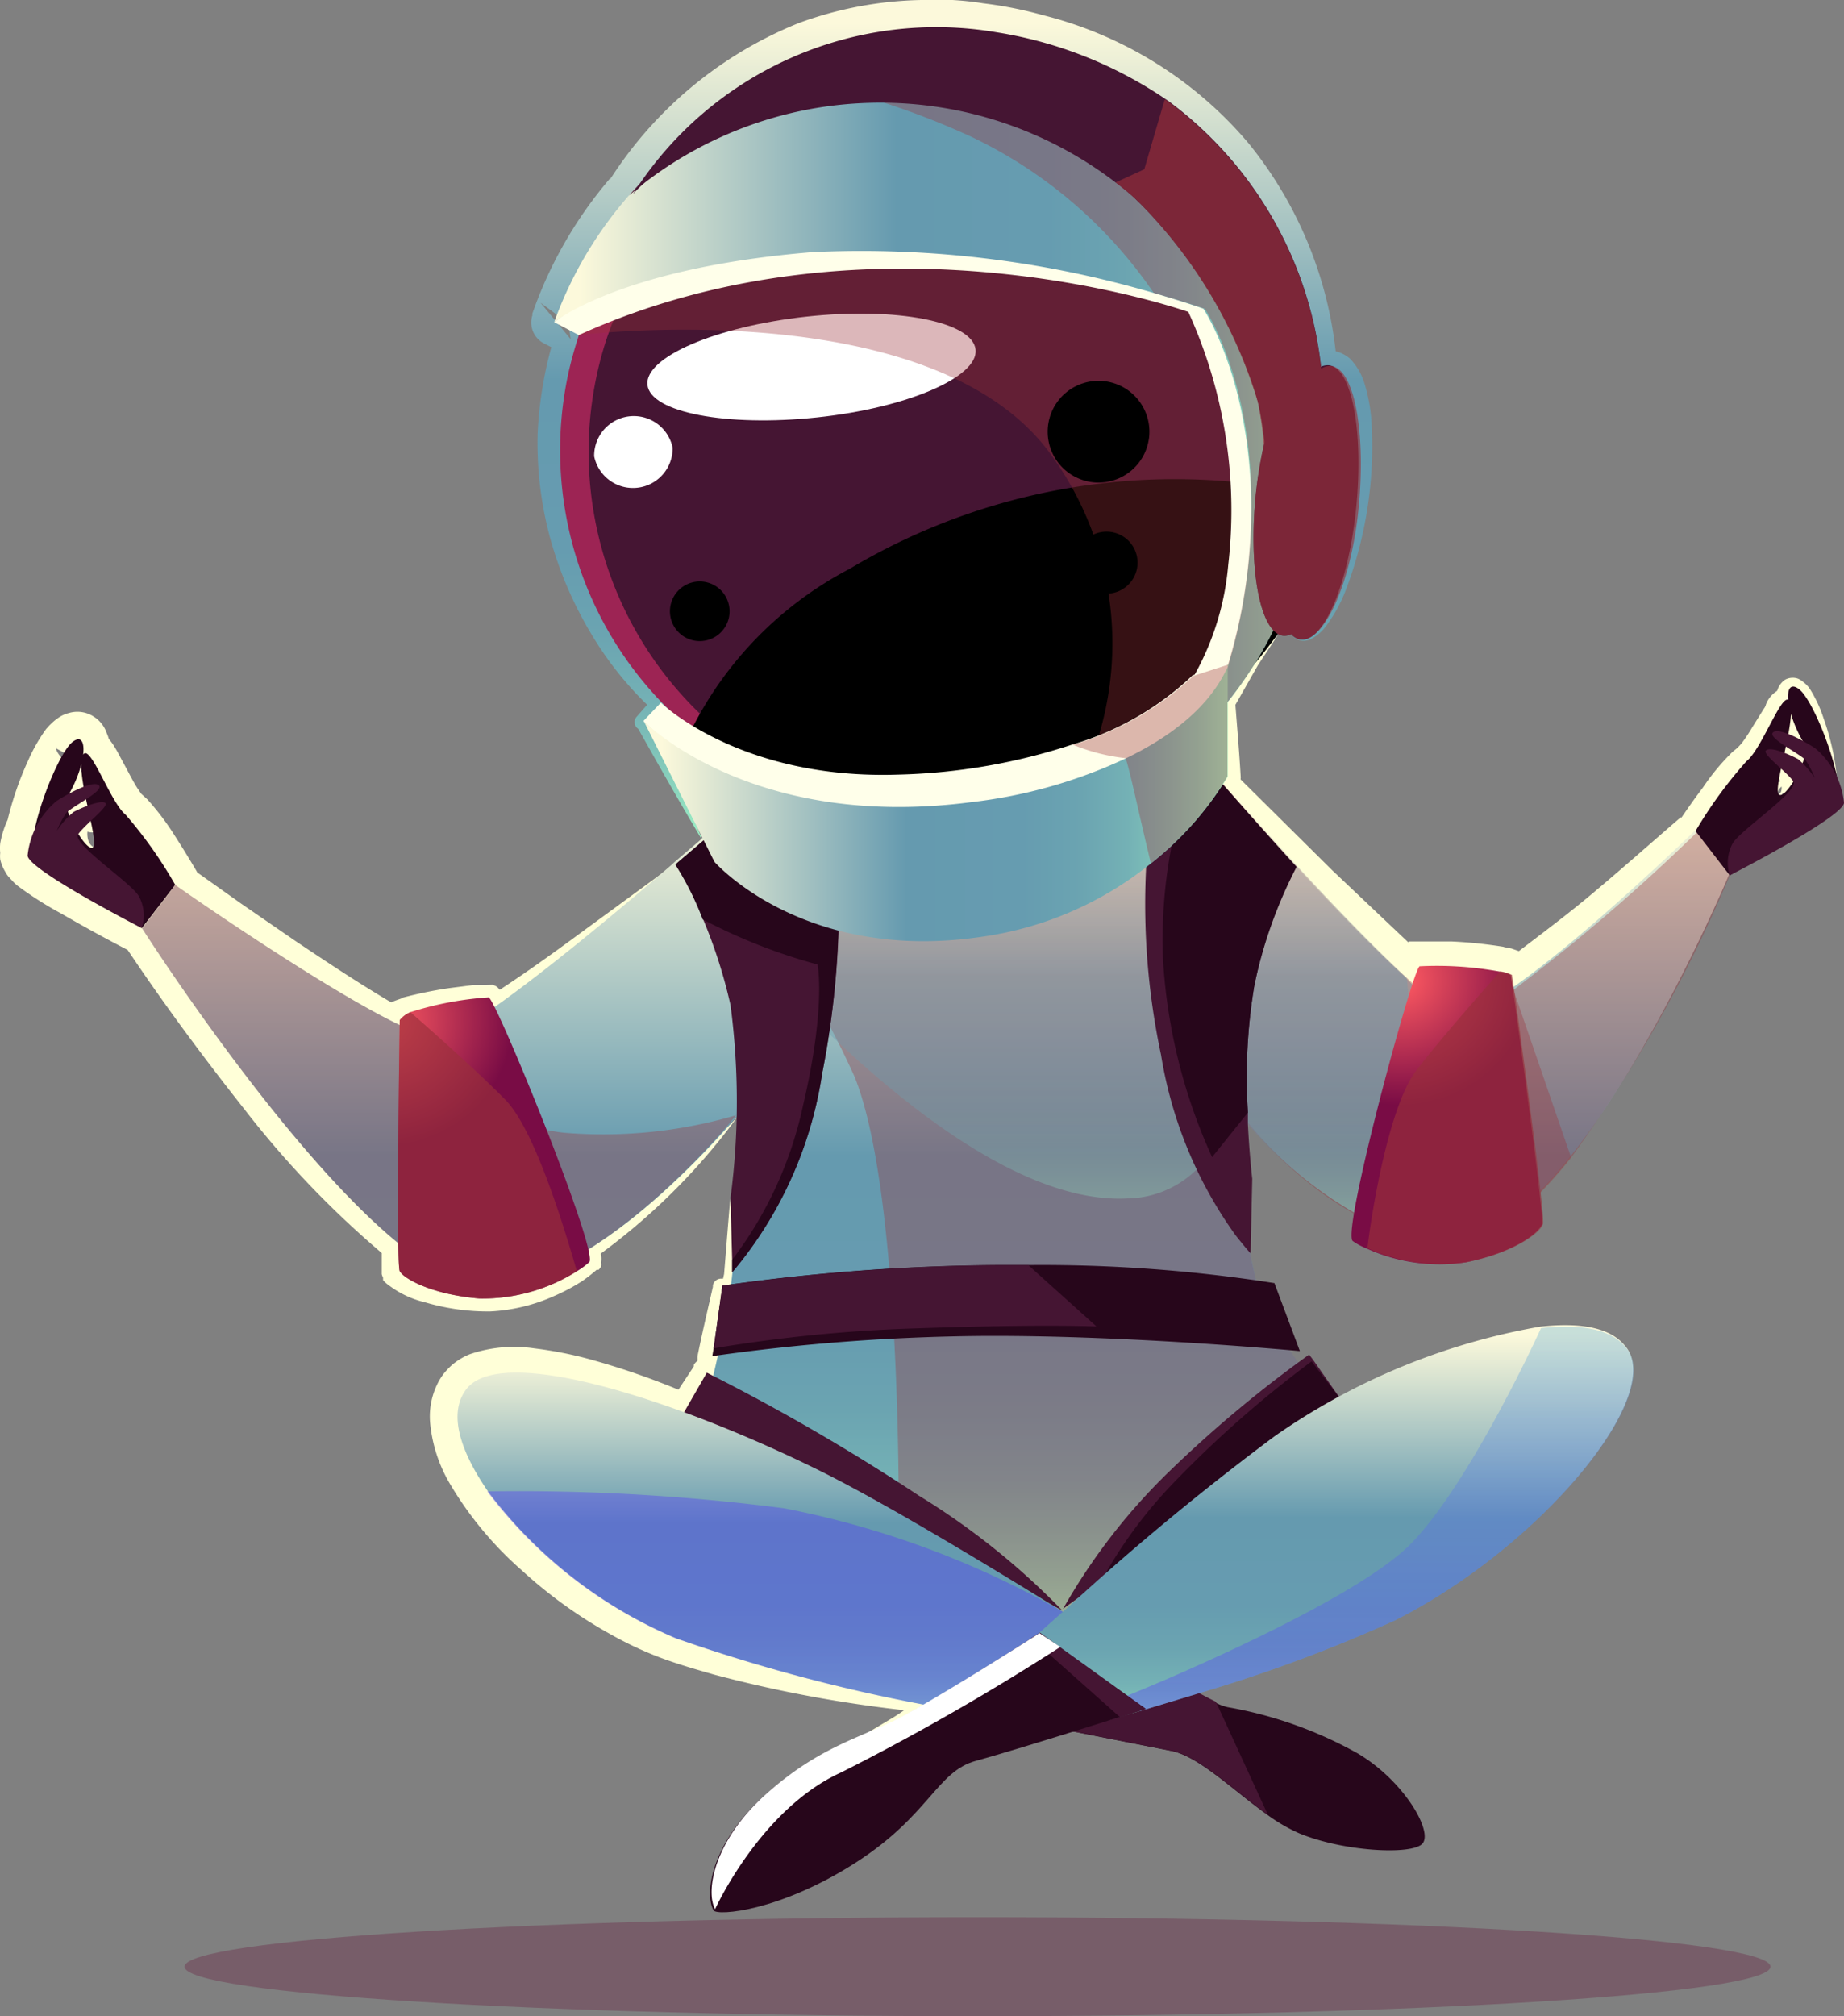 <svg xmlns="http://www.w3.org/2000/svg" xmlns:xlink="http://www.w3.org/1999/xlink" width="73.039" height="79.825" viewBox="0 0 73.039 79.825"><rect x="0" y="0" width="73.039" height="79.825" fill="#808080" stroke="none"/><defs><style>.a{fill:#ffffd8;}.b,.e{fill:url(#a);}.c{fill:#27061b;}.d,.q{fill:#9a313b;}.d,.e,.t,.u{opacity:0.35;}.f{fill:#451533;}.g{fill:url(#d);}.h{fill:url(#e);}.i{fill:#fff;}.j{fill:url(#f);}.k{fill:url(#g);}.l{fill:url(#h);}.m{fill:url(#i);}.n{fill:#ffffea;}.o{fill:url(#j);}.p{fill:url(#k);}.q{opacity:0.65;}.r{fill:url(#l);}.s{fill:url(#m);}.t{fill:#502eff;}.u{fill:url(#p);}.v{fill:#610431;opacity:0.28;}</style><linearGradient id="a" x1="0.5" x2="0.5" y2="1" gradientUnits="objectBoundingBox"><stop offset="0.03" stop-color="#fcf9db"/><stop offset="0.45" stop-color="#659aaf"/><stop offset="0.65" stop-color="#669cb0"/><stop offset="0.75" stop-color="#6ba4b1"/><stop offset="0.83" stop-color="#74b1b5"/><stop offset="0.89" stop-color="#80c4b9"/><stop offset="0.95" stop-color="#8fdcbf"/><stop offset="1" stop-color="#a0f6c6"/></linearGradient><radialGradient id="d" cx="0.5" cy="0.499" r="0.501" gradientTransform="matrix(0.973, 0.22, -0.22, 0.975, 0.713, -0.421)" gradientUnits="objectBoundingBox"><stop offset="0.03" stop-color="#fe7e81"/><stop offset="1" stop-color="#9d2454"/></radialGradient><linearGradient id="e" x1="-1.369" y1="3.687" x2="-0.347" y2="3.687" gradientUnits="objectBoundingBox"><stop offset="0" stop-color="#7ccc7e"/><stop offset="0.1" stop-color="#68aa69"/><stop offset="0.27" stop-color="#487749"/><stop offset="0.43" stop-color="#2e4c2f"/><stop offset="0.59" stop-color="#1a2b1b"/><stop offset="0.74" stop-color="#0c130c"/><stop offset="0.88" stop-color="#030503"/><stop offset="1"/></linearGradient><radialGradient id="f" cx="21.236" cy="28.736" r="0.525" gradientUnits="objectBoundingBox"><stop offset="0" stop-color="#fff"/><stop offset="1"/></radialGradient><radialGradient id="g" cx="12.86" cy="17.767" r="0.524" gradientTransform="translate(0)" xlink:href="#f"/><radialGradient id="h" cx="0.496" cy="0.508" r="0.523" gradientTransform="matrix(0.976, 0.22, -0.22, 0.975, 7.451, -4.171)" xlink:href="#f"/><radialGradient id="i" cx="22.589" cy="30.784" r="0.526" gradientTransform="translate(0)" xlink:href="#f"/><linearGradient id="j" x1="0" y1="0.5" x2="1" y2="0.5" xlink:href="#a"/><linearGradient id="k" x1="-0.001" y1="0.5" x2="0.998" y2="0.5" xlink:href="#a"/><radialGradient id="l" cx="0.126" cy="0.074" r="0.418" gradientTransform="translate(-0.285) scale(1.569 1)" gradientUnits="objectBoundingBox"><stop offset="0.03" stop-color="#fe5961"/><stop offset="1" stop-color="#790c45"/></radialGradient><radialGradient id="m" cx="0.365" cy="0.047" r="0.42" gradientTransform="translate(-0.283) scale(1.565 1)" xlink:href="#l"/><linearGradient id="p" x1="0.5" x2="0.5" y2="1" gradientUnits="objectBoundingBox"><stop offset="0" stop-color="#502eff"/><stop offset="0" stop-color="#64b0d3"/><stop offset="1" stop-color="#502eff"/></linearGradient></defs><g transform="translate(0.009)"><g transform="translate(-0.009)"><path class="a" d="M27.613,43.79c.152.986.282,1.96.379,2.957h0l-.054.52a.3.3,0,0,1-.238.292h0l-.325.076.325-.325c-.065.942-.108,1.874-.195,2.805l-.65-.628h.227a.574.574,0,0,1,.671.444.65.65,0,0,1,0,.206v.076l-.13.823a.628.628,0,0,1-.715.5h-.217l-.238-.1.866-.271c-.271.542-.531,1.083-.812,1.635l-.314-1.083h0a.78.78,0,0,1,.368,1.018.747.747,0,0,1-.921.4h-.065a34.884,34.884,0,0,0-3.921-1.083,13.539,13.539,0,0,0-1.917-.26,3.671,3.671,0,0,0-1.57.162.552.552,0,0,0-.152.087h0a.466.466,0,0,0,0,.076.942.942,0,0,0-.065.466,3.758,3.758,0,0,0,.552,1.484,13.1,13.1,0,0,0,2.3,2.946,21.542,21.542,0,0,0,3.108,2.415,13.658,13.658,0,0,0,1.711.91c.6.26,1.235.52,1.874.758,2.556.921,5.2,1.722,7.863,2.491h.065a.282.282,0,0,1,.184.347.26.26,0,0,1-.152.184l-.65.292a6.024,6.024,0,0,1-.661.271l-1.343.433L34,64.4a6.855,6.855,0,0,0,.585-.39l.563-.4.1.542a51.466,51.466,0,0,1-8.264-1.484c-.682-.195-1.365-.39-2.047-.639a14.21,14.21,0,0,1-2.014-.931,18.315,18.315,0,0,1-3.552-2.545,14.08,14.08,0,0,1-2.859-3.433,5.783,5.783,0,0,1-.791-2.437,2.913,2.913,0,0,1,.3-1.549,2.588,2.588,0,0,1,.227-.368,3.25,3.25,0,0,1,.325-.347,2.523,2.523,0,0,1,.736-.444,5.415,5.415,0,0,1,2.534-.227,15.476,15.476,0,0,1,2.166.422,30.032,30.032,0,0,1,4.051,1.43L25.436,53h0a.736.736,0,0,1-.271-1.007h0c.325-.509.661-1.018,1-1.527V50.4a.607.607,0,0,1,.823-.195l.238.13-.921.433.238-.78.661.726h-.282a.574.574,0,0,1-.607-.509.823.823,0,0,1,0-.162c.184-.91.4-1.82.607-2.729v-.065a.336.336,0,0,1,.3-.26h.336l-.3.3.108-.487h0C27.45,45.772,27.526,44.776,27.613,43.79Z" transform="translate(1.315 3.636)"/><path class="a" d="M26.752,32.02c-1.083,1.083-2.166,2.166-3.347,3.152s-2.3,2.025-3.509,2.989a.466.466,0,0,1-.661-.076h0l-.108-.173s-.1-.152,0-.076l.065.054a.477.477,0,0,0,.141.065h-.271l-.856.173a15.164,15.164,0,0,0-1.679.466h-.087l-.184.065h0l.087-.065.173-.433v.282a.639.639,0,0,1-.628.661.812.812,0,0,1-.282-.054h0a47.2,47.2,0,0,1-4.776-2.578l-2.166-1.4c-.715-.444-1.527-.975-2.166-1.4l1.224-.227-1.3,1.722a.98.98,0,0,1-1.581-1.159h0L6.131,32.28l-.065,1.083C5.8,32.93,5.5,32.5,5.21,32.074a9.867,9.867,0,0,0-.856-1.083l-.022-.065a3.039,3.039,0,0,1-.6-.715,8.48,8.48,0,0,1-.444-.758l-.379-.693-.152-.249h0a1.083,1.083,0,0,0,.217.119h.368a.921.921,0,0,0,.6-.227l-1.722-.931V27.4a.292.292,0,0,0,0,.119.856.856,0,0,0,.336.412.921.921,0,0,0,.715.108.3.3,0,0,0,.173-.076h0a5.339,5.339,0,0,0-.433.812,10.332,10.332,0,0,0-.661,2,1.148,1.148,0,0,1-.1.271,2.394,2.394,0,0,0-.173.477h0v-.065a.574.574,0,0,0-.087-.292c-.087-.119,0-.065,0-.076h0l.087.065a10.971,10.971,0,0,0,1.2.812c.888.542,1.841,1.083,2.773,1.56l-1.473.617h0a1.083,1.083,0,0,1,1.354-.563,1.17,1.17,0,0,1,.26.13h0a1.083,1.083,0,0,1,.3,1.462v.076h0l.119-1.083h0l-.119-.13c1.451,2.166,2.957,4.43,4.56,6.5a43.126,43.126,0,0,0,5.188,5.935h0a.747.747,0,0,1,.26.563v.834h0a.206.206,0,0,0,0-.108h0a2.534,2.534,0,0,0,.769.433,7.354,7.354,0,0,0,2.112.455,5.762,5.762,0,0,0,2.166-.357,7.137,7.137,0,0,0,1.029-.433c.162-.087.271-.173.422-.26-.065.357,0,0-.065-.119a.368.368,0,0,1,.173-.444h0A22.04,22.04,0,0,0,26.3,44.778a37.906,37.906,0,0,0,2.892-2.708h0a25.213,25.213,0,0,1-5.664,5.589l.195-.455a2.22,2.22,0,0,1,.076.336.791.791,0,0,1,0,.282.4.4,0,0,1,0,.162.584.584,0,0,1-.1.13h-.076a6.423,6.423,0,0,1-.552.433,7.635,7.635,0,0,1-1.137.607,7.018,7.018,0,0,1-2.534.607,8.816,8.816,0,0,1-2.6-.368,3.8,3.8,0,0,1-1.386-.65,1.386,1.386,0,0,1-.249-.217v-.1a.758.758,0,0,1-.054-.141V47.1l.282.585a37.907,37.907,0,0,1-5.718-5.924c-1.711-2.166-3.314-4.332-4.809-6.585v-.1h0a1.083,1.083,0,0,1,.119-1.083h0l.238,1.538h0l1.592-.563h0a1.083,1.083,0,0,1-1.31.693l-.173-.065c-1-.509-1.949-1.029-2.924-1.592A13.949,13.949,0,0,1,.716,32.93,1.581,1.581,0,0,1,.5,32.735l-.13-.141A.986.986,0,0,1,.2,32.356,1.646,1.646,0,0,1,0,31.868a1.191,1.191,0,0,1,0-.26,1.83,1.83,0,0,1,0-.379,3.736,3.736,0,0,1,.368-1.083l-.1.26a12.769,12.769,0,0,1,.834-2.448A6.693,6.693,0,0,1,1.82,26.7c.065-.065.1-.119.184-.195a1.776,1.776,0,0,1,.271-.227,1.235,1.235,0,0,1,.433-.206,1.191,1.191,0,0,1,1,.141,1.235,1.235,0,0,1,.509.65,1.343,1.343,0,0,1,.119.433,2.643,2.643,0,0,1,0,.509L2.6,26.886a1.256,1.256,0,0,1,.693-.26h.271a.693.693,0,0,1,.195.065,1.224,1.224,0,0,1,.3.162l.119.108a2.469,2.469,0,0,1,.271.325,4.711,4.711,0,0,1,.249.422l.39.726c.119.227.238.444.357.628l.141.206h0l.238.217a10.224,10.224,0,0,1,1.083,1.43c.3.466.585.931.866,1.408h0a.975.975,0,0,1-.087,1.083l-1.3,1.765L4.853,33.991,6.2,32.3v-.065a.866.866,0,0,1,1.17-.162l2.166,1.538L11.7,35.1c1.44.964,2.892,1.928,4.332,2.74l-.953.574v-.336a.639.639,0,0,1,.162-.368,1.235,1.235,0,0,1,.282-.206l.173-.065.282-.1h0a.369.369,0,0,1,.152,0h-.195a17.051,17.051,0,0,1,1.852-.379l.942-.119h.542l.227-.011a.672.672,0,0,1,.173.076.487.487,0,0,1,.076.076,1.083,1.083,0,0,1,.195.3l.108.227-.726-.184c1.278-.812,2.513-1.7,3.747-2.61Z" transform="translate(0.009 2.161)"/><path class="b" d="M49.518,25.1a.552.552,0,0,0,.7.1,1.6,1.6,0,0,0,.5-.574,6.877,6.877,0,0,0,.585-1.462,15.162,15.162,0,0,0,.5-3.119,14.253,14.253,0,0,0-.119-3.119,6.184,6.184,0,0,0-.357-1.419,1.18,1.18,0,0,0-.282-.433h-.152a.65.65,0,0,1-.8-.444v-.087a14.935,14.935,0,0,0-3.617-7.69,14.08,14.08,0,0,0-7.311-4.235A13.235,13.235,0,0,0,37,2.242c-.357,0-.715-.108-1.083-.119H34.832a13,13,0,0,0-4.116.812,13.83,13.83,0,0,0-6.5,5.242l-.054.065a.26.26,0,0,1-.065.087l-.087.087-.986.325a1,1,0,0,0,.758-.13,1.007,1.007,0,0,0,.6-.628l-.238.444a14.426,14.426,0,0,0-2.881,4.646l-1.473-1.083h0l1.191,1.44h0l-.206-1.516.964.531-.542-.108h0a.931.931,0,0,1,1.007.845.845.845,0,0,1-.054.368,14.686,14.686,0,0,0-.78,3.682,13.452,13.452,0,0,0,.249,3.78,14.383,14.383,0,0,0,3.477,6.78h0a.391.391,0,0,1-.552.552l-.249-.184h.531l-.726.693v-.466l.152.152h0a.325.325,0,0,1,0,.455.314.314,0,0,1-.444,0l-.152-.152.487-.357c.715,1.592,1.408,3.249,2.079,4.82h0l-.119.1.108-.108h0c-.9-1.505-1.765-3.033-2.621-4.56a.3.3,0,0,1,.455-.379h0l.152.13-.422.466-.173-.141a.325.325,0,0,1,0-.444h0l.661-.758a.357.357,0,0,1,.477-.054h0l.282.217-.52.585a13.6,13.6,0,0,1-2.653-3.173,15.3,15.3,0,0,1-1.668-3.834,14.437,14.437,0,0,1-.509-4.191A15.791,15.791,0,0,1,20.438,13l.986,1.2h0a.856.856,0,0,1-.52-.1h0l-.975-.5a.931.931,0,0,1-.412-1.246.856.856,0,0,1,.206-.271h0l1.191,1.451h0l-1.462-1.083A16.646,16.646,0,0,1,22.561,7.04l-.227.444a1.083,1.083,0,0,1,1.213-.769l-.975.325.1-.108-.119.152A15.91,15.91,0,0,1,30.023.91,14.87,14.87,0,0,1,34.864,0H36.1a11.84,11.84,0,0,1,1.213.13A15.834,15.834,0,0,1,39.684.6a15.628,15.628,0,0,1,8.144,5.069A15.845,15.845,0,0,1,51.337,14.5l-.964-.422a1.224,1.224,0,0,1,.758-.195,1.332,1.332,0,0,1,.726.325,2.448,2.448,0,0,1,.552.931,6.628,6.628,0,0,1,.3,1.722A16,16,0,0,1,51.706,23.3a5.87,5.87,0,0,1-.78,1.451,1.722,1.722,0,0,1-.628.552A.607.607,0,0,1,49.518,25.1Z" transform="translate(1.623)"/><path class="a" d="M69.073,28.754a13.071,13.071,0,0,0-.986-2.166,5.957,5.957,0,0,0-.628-.9.292.292,0,0,0-.141-.108h0a.26.26,0,0,0,.206,0c.141-.119.087-.1.1,0a1.164,1.164,0,0,1,0,.195l-.769.412c.379.238.487,0,.466.054v.087l-.152.314-.325.726c-.119.249-.238.5-.379.758a2.794,2.794,0,0,1-.282.412,1.408,1.408,0,0,1-.206.238l-.087.087a13.335,13.335,0,0,0-.812,1.224c-.271.444-.542.91-.78,1.354l-.054-.953h0a.8.8,0,0,1,0,1.083v.065c-1.083,1.191-2.264,2.274-3.466,3.4a21.942,21.942,0,0,1-1.863,1.57l-2.058,1.538a1.083,1.083,0,0,1-1.44-.162.986.986,0,0,1-.217-.487v-.108l-.087-.563.368.671a.7.7,0,0,0,.217.141h.162a.812.812,0,0,1-.325,0,17.834,17.834,0,0,0-1.8-.249,8.123,8.123,0,0,0-.856,0h.087a.91.91,0,0,0,.206-.13.693.693,0,0,0,.217-.227v-.054h0v.054l-.152.412h0a1.083,1.083,0,0,1-1.321.617,1.018,1.018,0,0,1-.347-.206c-.693-.639-1.3-1.332-1.939-2l-1.874-2.036c-1.191-1.386-2.361-2.794-3.466-4.256l-.054-.076a.585.585,0,0,1,0-.682l.184-.249-.076.282c.065-.986.162-1.96.249-2.946h0a.4.4,0,0,1,.087-.195l1.245-1.44h0l1.007-1.029-.78,1.181h0l-.986,1.733.087-.238c.076.986.162,1.971.217,2.946a.639.639,0,0,1-.054.249h0l-.184.347V28.7L49.1,32.534l3.888,3.682-1.679.455.173-.52.087-.173.054-.119.065-.1s0-.1.249-.282a.812.812,0,0,1,.227-.13h1.657a18.273,18.273,0,0,1,2.09.217h-.336a1.42,1.42,0,0,1,.3,0h0l.325.065.217.076a1.159,1.159,0,0,1,.433.249.931.931,0,0,1,.357.628h0l.076.552L55.621,36.4c1.224-.964,2.459-1.852,3.693-2.881s2.4-2.069,3.6-3.1l-.087,1.137h0v-.065a.8.8,0,0,1,0-.9c.314-.466.617-.9.953-1.343a8.816,8.816,0,0,1,1.083-1.321,1.668,1.668,0,0,1,.206-.184l.065-.054a2.261,2.261,0,0,0,.206-.227,7,7,0,0,0,.412-.628l.433-.693a3.888,3.888,0,0,1,.271-.357.953.953,0,0,1,.206-.227.661.661,0,0,1,.238-.152.617.617,0,0,1,.238,0,.7.7,0,0,1,.336.13l-.78.412a2.558,2.558,0,0,1,0-.39.8.8,0,0,1,.336-.574.639.639,0,0,1,.477-.054.693.693,0,0,1,.238.141,1.083,1.083,0,0,1,.282.3,5.155,5.155,0,0,1,.531,1.148A9.8,9.8,0,0,1,69.073,28.754Z" transform="translate(3.674 1.928)"/><path class="a" d="M2.492,29.825c-.455-.357-.249-1.018.119-1.386a.866.866,0,0,1,1.213,0,.726.726,0,0,1,.119.152l.282.477a.726.726,0,0,1,.1.282v.26a.942.942,0,0,1-.682.975.6.6,0,0,1-.379,0,.975.975,0,0,1-.195-.13.531.531,0,0,0-.227-.195L2.2,30.15a.4.4,0,0,1,.292-.325Zm0,0a.39.39,0,0,0,.4,0l-.607-.13a.953.953,0,0,1,.087-.455,2.025,2.025,0,0,1,.141-.3.953.953,0,0,1,.379-.368L2.222,29.8a.617.617,0,0,1,0-.314l1.614.65a2.3,2.3,0,0,0-1.343-.314Z" transform="translate(0.193 2.341)"/><path class="a" d="M3.411,30.085a1.885,1.885,0,0,1,.769.347.834.834,0,0,1,.357.726,1,1,0,0,1-.379.812,1.083,1.083,0,0,1-.8.227,1.257,1.257,0,0,1-.422-.119,1.451,1.451,0,0,1-.487-.39,1.083,1.083,0,0,1-.282-.585L2.1,30.3a.271.271,0,0,1,.1-.282,1.527,1.527,0,0,1,.791-.26C3.249,29.814,3.411,29.922,3.411,30.085Zm0,0a.866.866,0,0,0-.076.78.466.466,0,0,0,.292.249v-1a1.7,1.7,0,0,1,.314.13s.054,0-.119-.087a.856.856,0,0,0-.314-.087,1.018,1.018,0,0,0-.693.206c-.39.368-.314.563-.325.607s.152-.087.282-.227a3.043,3.043,0,0,1,.639-.574Z" transform="translate(0.184 2.471)"/><path class="a" d="M3.115,28.017c0-.152.238-.195.477-.054a1.332,1.332,0,0,1,.563.693.141.141,0,0,1,0,.13l-.585.931a.6.6,0,0,1-.379.3l-.249.065a1.054,1.054,0,0,1-1.2-1.527,1.625,1.625,0,0,1,.8-.726C2.791,27.757,3.04,27.811,3.115,28.017Zm0,0a1.57,1.57,0,0,0,.141,1.246c.173.238.336.282.357.336L2.108,28.147a1.4,1.4,0,0,1,.7-.195l-.6,1.083a.639.639,0,0,0,.455-.119A1.083,1.083,0,0,0,3.115,28.017Z" transform="translate(0.144 2.309)"/><path class="a" d="M65.071,29.155c-.054-.065-.065-.162-.13-.26a2.62,2.62,0,0,0-.238-.3,3.618,3.618,0,0,1-.509-.661.574.574,0,0,1,.671-.78l.975.26a.639.639,0,0,1,.466.747v.91a5.686,5.686,0,0,1-.736.087,1.234,1.234,0,0,0-.3,0C65.255,29.231,65.157,29.263,65.071,29.155Zm0,0c0,.065.13,0,.141-.076a.422.422,0,0,0,0-.26,2.946,2.946,0,0,0-.238-.607l.1.942c-.368.054-.509,0-.509-.26l1.592-.531a3.542,3.542,0,0,1-.7.368C65.233,28.852,65.071,29.014,65.071,29.155Z" transform="translate(5.337 2.253)"/><path class="a" d="M65.866,27.86a.4.4,0,0,0-.347,0,2.567,2.567,0,0,0-.422.3l-.379-.715a1.321,1.321,0,0,1-.314-.368.433.433,0,0,1,.195-.6.368.368,0,0,1,.206-.054h1.148a.379.379,0,0,1,.39.336,3.086,3.086,0,0,1,0,.769l.087.325a2.167,2.167,0,0,0-.271.119l-.108.065H66A.379.379,0,0,0,65.866,27.86Zm0,0a.4.4,0,0,0,.249.065h-.173a.975.975,0,0,0-.152-.217l.087.314c-.271.087-.552.217-.736.271s-.292,0-.325-.184l1.549-.617a1.6,1.6,0,0,1-.433.217l-.39-.661a1.985,1.985,0,0,0,.13.542.412.412,0,0,0,.195.271Z" transform="translate(5.354 2.195)"/><path class="a" d="M66.007,27.157c.076.108,0,.249-.162.357a1.235,1.235,0,0,1-.671.152l-.5-.91a.747.747,0,0,1-.173-.682l.087-.282a1.083,1.083,0,0,1,2.014,0,1.484,1.484,0,0,1,0,1.018C66.429,27.157,66.235,27.3,66.007,27.157Zm0,0a1.884,1.884,0,0,0-.986-.736,2.48,2.48,0,0,0-.487,0l2.166-.26a1.354,1.354,0,0,1-.368.921l-.509-.9a.574.574,0,0,0-.13.39A.888.888,0,0,0,66.007,27.157Z" transform="translate(5.364 2.085)"/><path class="c" d="M5.511,34.5s-3.9-2.307-4.256-2.935.877-3.953,1.516-4.44.552.921-.206,2.166c-.292.487.8,2.3,1.018,2s-.671-2.805-.433-3.574,1.083,1.787,1.722,2.3a17.329,17.329,0,0,1,1.96,2.773Z" transform="translate(0.109 2.245)"/><path class="b" d="M68.071,32.224S61.941,46.888,56.97,46.8a7.766,7.766,0,0,1-3.1-.758,16.646,16.646,0,0,1-5.762-5s.347,2.924.834,5.545c.119.628.249,1.246.379,1.8.617,2.469,3.379,5.274,3.379,5.274s-7.646,7.82-11.047,8.22h-.217C38.125,61.964,26.8,56.04,26.8,56.04s1.235-4.43,1.625-6.888c.054-.357.108-.747.141-1.083h0a43.02,43.02,0,0,0,.184-4.646v-1.57h0c-.206.206-5.556,6.7-10.007,6.7S5.461,34.845,5.19,34.412h0L6.5,32.69h0c.7.5,8.155,5.664,10.235,6.054a.7.7,0,0,0,.368,0c1.484-.509,6.141-4.332,9.087-6.877l.065-.065.964-.823h0l.574-.5.9-.791,11.913-.91,6.964-.52s4.7,5.415,7.657,8.09a6.108,6.108,0,0,0,2,1.43c1.7.336,9.563-7.332,9.563-7.332Z" transform="translate(0.441 2.347)"/><path class="d" d="M66.373,32.306a55.745,55.745,0,0,1-6.292,11.188h0c-.39.5-.812.964-1.213,1.386a5.415,5.415,0,0,1-3.6,1.917c-4.939-.087-8.859-5.762-8.859-5.762s.52,4.484,1.213,7.343C48.243,50.847,51,53.652,51,53.652s-7.646,7.82-11.047,8.22l-6.5-2.978s.217-13.755-1.744-18.617a35.556,35.556,0,0,0-6.076-9.271h0L39.016,28.84l6.964-.52s7.95,9.173,9.661,9.52a4.029,4.029,0,0,0,2.166-1,75.132,75.132,0,0,0,7.365-6.336Z" transform="translate(2.139 2.352)"/><path class="e" d="M52.285,46.041a15.271,15.271,0,0,1-4.885-3.9c-.563-.65-.877-1.083-.877-1.083A3.986,3.986,0,0,1,42.57,45.1c-7.516.368-17.87-13.246-17.87-13.246l.964-.823h0l1.527-1.31L39.1,28.81,45,28.366l1.083-.076s1.473,1.7,3.249,3.65c1.43,1.56,3.065,3.249,4.332,4.44.087.91.173,1.949.217,2.968A19.148,19.148,0,0,1,52.285,46.041Z" transform="translate(2.061 2.349)"/><path class="d" d="M28.714,41.469c-.173.249-5.524,6.747-9.975,6.747S5.461,34.505,5.19,34.072h0L6.5,32.35h0c.7.5,8.155,5.664,10.235,6.054a6.4,6.4,0,0,0,5.177,3.758,18.672,18.672,0,0,0,6.8-.693Z" transform="translate(0.441 2.686)"/><path class="f" d="M5.527,34.368S1.065,32.082,1,31.5a3.249,3.249,0,0,1,1.148-2.166c.542-.347,1.473-.834,1.679-.617s-1.007.8-1.289,1.083a3.347,3.347,0,0,0-.379.715,3.477,3.477,0,0,1,.661-.747c.477-.249,1.148-.487,1.267-.347S3.253,30.285,3,30.653s2.058,1.884,2.4,2.437a1.581,1.581,0,0,1,.119,1.278Z" transform="translate(0.093 2.38)"/><path class="c" d="M63.354,32.573s3.9-2.307,4.256-2.935-.866-3.953-1.516-4.44-.552.921.217,2.166c.292.487-.8,2.3-1.018,2s.671-2.838.455-3.607-1.083,1.787-1.733,2.3A17.329,17.329,0,0,0,62,30.819Z" transform="translate(5.159 2.084)"/><path class="f" d="M63.256,32.438s4.462-2.285,4.527-2.87A3.249,3.249,0,0,0,66.635,27.4c-.542-.347-1.462-.834-1.668-.617s1,.8,1.289,1.083a3.715,3.715,0,0,1,.368.715,3.477,3.477,0,0,0-.661-.747c-.477-.249-1.083-.487-1.267-.347s.845.866,1.083,1.235-2.047,1.884-2.4,2.437A1.635,1.635,0,0,0,63.256,32.438Z" transform="translate(5.256 2.22)"/><path class="f" d="M30.5,39.977a15.888,15.888,0,0,1-3.563,7.874h0v-.5h0l-.065-2.437a29.242,29.242,0,0,0,0-7.646,20.285,20.285,0,0,0-1.083-3.39,11.773,11.773,0,0,0-1.083-2.166l.065-.065.964-.823h0l.52-.455h.119l1.375.292,3.314.715a11.186,11.186,0,0,1,.108,1.31A34.82,34.82,0,0,1,30.5,39.977Z" transform="translate(2.062 2.522)"/><path class="f" d="M46.2,36.638a21.932,21.932,0,0,0-.26,5.058v.455c.065,1.246.173,2.166.173,2.166l-.065,2.957s-.26-.292-.6-.726h0A16.82,16.82,0,0,1,42.5,39.41a28.712,28.712,0,0,1-.5-8.664l1.484-2.361h.108l.964-.065s1.473,1.7,3.249,3.65a18.3,18.3,0,0,0-1.6,4.668Z" transform="translate(3.487 2.352)"/><path class="c" d="M30.506,39.99a15.888,15.888,0,0,1-3.563,7.874h0v-.5h0a15.4,15.4,0,0,0,2.805-6.108c.921-3.921.574-5.578.574-5.578a22.225,22.225,0,0,1-4.549-1.787,11.773,11.773,0,0,0-1.083-2.166l.065-.065.964-.823h0l.52-.455h.119l.574-.173.8.466L31.156,32.7a34.82,34.82,0,0,1-.65,7.289Z" transform="translate(2.06 2.509)"/><path class="c" d="M46.149,36.638a21.932,21.932,0,0,0-.26,5.058L44.47,43.461a21.921,21.921,0,0,1-1.949-7.906,19.765,19.765,0,0,1,1.083-7.17l.964-.065s1.473,1.7,3.249,3.65A18.3,18.3,0,0,0,46.149,36.638Z" transform="translate(3.54 2.352)"/><path class="g" d="M48.921,20.744A14.08,14.08,0,0,1,46.9,25.5a13.5,13.5,0,0,1-2.166,2.556h0A14.4,14.4,0,0,1,20.827,14.4a15.8,15.8,0,0,1,.52-1.765h0a14.4,14.4,0,0,1,27.574,8.112Z" transform="translate(1.71 0.267)"/><path class="f" d="M49.961,20.791a14.253,14.253,0,0,1-2.025,4.755,14.426,14.426,0,0,1-2.166,2.567h0a14.4,14.4,0,0,1-23.9-13.668,13.126,13.126,0,0,1,.509-1.722h0A14.4,14.4,0,0,1,49.95,20.834Z" transform="translate(1.797 0.275)"/><path class="h" d="M51.148,18.419a17.166,17.166,0,0,1-1.711,3.866h0A18.228,18.228,0,0,1,24.7,28.871a14.524,14.524,0,0,1,6.9-7.809,25.127,25.127,0,0,1,19.549-2.643Z" transform="translate(2.061 1.455)"/><path class="i" d="M36.667,12.889c.119,1.083-2.7,2.307-6.282,2.686s-6.6-.195-6.715-1.289,2.7-2.307,6.282-2.7S36.548,11.784,36.667,12.889Z" transform="translate(1.975 0.952)"/><path class="i" d="M24.828,16.466a1.57,1.57,0,0,1-3.108.336,1.57,1.57,0,0,1,3.108-.336Z" transform="translate(1.814 1.263)"/><path class="d" d="M21.16,12.668S35,10.946,39.767,17.271a12.693,12.693,0,0,1,1.321,13l3.953-2.274,3.6-8.307L46.471,9.938,30.734,7.22Z" transform="translate(1.767 0.6)"/><g transform="translate(42.602 21.045)"><path class="j" d="M41.767,20.849a1.228,1.228,0,1,1-1.023-1.4A1.228,1.228,0,0,1,41.767,20.849Z" transform="translate(-39.326 -19.431)"/></g><g transform="translate(41.497 15.078)"><path class="k" d="M42.307,16.27A2.014,2.014,0,1,1,40.9,14.007a2.014,2.014,0,0,1,1.408,2.264Z" transform="translate(-38.306 -13.922)"/></g><g transform="translate(26.536 23.021)"><path class="l" d="M26.84,22.614a1.181,1.181,0,1,1-.834-1.31A1.181,1.181,0,0,1,26.84,22.614Z" transform="translate(-24.492 -21.256)"/></g><g transform="translate(34.371 24.375)"><path class="m" d="M34.059,23.864a1.173,1.173,0,1,1-.975-1.343A1.173,1.173,0,0,1,34.059,23.864Z" transform="translate(-31.726 -22.506)"/></g><path class="n" d="M21.235,12.545l-.975-.509s2.881-2.653,12.152-3.249c9-.585,14.08,1.776,14.08,1.776A24.3,24.3,0,0,1,48.571,20.4c0,5.708-3.076,8.264-3.076,8.264l-2.274.271a10.83,10.83,0,0,0,3.736-7.289,18.932,18.932,0,0,0-1.581-10.018S32.975,7.217,21.235,12.545Z" transform="translate(1.692 0.722)"/><path class="o" d="M49.968,21.3a15.466,15.466,0,0,1-3.033,6.3l-.314.357-.314.357v.054c-.249.271-.52.542-.791.791a9.509,9.509,0,0,0,1.451-3.043h0a21.661,21.661,0,0,0,.877-5.025c.292-5.859-1.874-9.065-1.874-9.065s-.758-.271-2.025-.639a41.156,41.156,0,0,0-13.451-1.6c-7.386.6-10.072,2.643-10.235,2.773a15.661,15.661,0,0,1,2.968-5.025h0a15.607,15.607,0,0,1,6.715-4.4h0l.3-.087A15.293,15.293,0,0,1,38.26,2.74l.6.141a15.347,15.347,0,0,1,6.7,3.78h0A15.488,15.488,0,0,1,49.968,21.3Z" transform="translate(1.692 0.195)"/><path class="n" d="M46.351,26.142a8.069,8.069,0,0,1-2.61,4.43,5.415,5.415,0,0,1-1.549.834c-4.148,1.386-13.993-.477-13.993-.477l-4.679-4.4.693-.726s3.141,3.065,9.422,2.848a23.827,23.827,0,0,0,6.877-1.191,11.632,11.632,0,0,0,4.765-2.74l1.386-.433h0A10.831,10.831,0,0,1,46.351,26.142Z" transform="translate(1.963 2.017)"/><path class="p" d="M46.663,24.29v4.44a12.791,12.791,0,0,1-3.033,3.433,13.722,13.722,0,0,1-6.639,2.9c-7.126,1.083-10.657-2.957-10.657-2.957L23.54,26.543c.184.173,4.408,4.332,13,3.195A19.711,19.711,0,0,0,42.645,28h0c3.184-1.538,3.823-3.249,4.061-3.693Z" transform="translate(1.965 2.017)"/><path class="d" d="M49.2,21.3a15.477,15.477,0,0,1-3.043,6.3v2.946a12.791,12.791,0,0,1-3.033,3.433c-.466-1.906-.931-4.137-1.018-4.159h0a7.657,7.657,0,0,1-2.069-.531A11.7,11.7,0,0,0,44.8,26.566l1.375-.444a21.011,21.011,0,0,0,.888-5.025c.379-5.859-1.8-9.065-1.8-9.065s-.758-.271-2.025-.628a18.206,18.206,0,0,0-7.224-6.184,31.235,31.235,0,0,0-6.5-2.166,15.4,15.4,0,0,1,8.015-.3l.585.141a17.61,17.61,0,0,1,6.715,3.78h0A15.466,15.466,0,0,1,49.2,21.3Z" transform="translate(2.461 0.196)"/><path class="f" d="M50.4,14.528v.065l-1.722,4.625a1.332,1.332,0,0,0,0-.195h0a11.5,11.5,0,0,0-.368-1.809c-.108-.39-.227-.845-.39-1.321a18.964,18.964,0,0,0-4.809-8.036,8.5,8.5,0,0,0-.8-.726A14.459,14.459,0,0,0,37.9,4.651a14.329,14.329,0,0,0-13.679,1.96A10.008,10.008,0,0,0,23.14,7.6,14.231,14.231,0,0,1,37.566,1.2a16.516,16.516,0,0,1,6.639,2.621l.13.087A15.163,15.163,0,0,1,50.4,14.485Z" transform="translate(1.931 0.082)"/><path class="f" d="M48.322,20.885a6.326,6.326,0,0,1-.3,1.083,15,15,0,0,0,.152-4.6,13.919,13.919,0,0,0-.26-1.635A15.163,15.163,0,0,0,43.1,7.693,10.105,10.105,0,0,0,42.267,7,15.325,15.325,0,0,0,23,7.509c.325-.368.671-.715,1.029-1.083a15.5,15.5,0,0,1,5.686-3.347h0a15.423,15.423,0,0,1,6.823,0A16.159,16.159,0,0,1,43.35,6.426a14.524,14.524,0,0,1,5.253,9.6,14.08,14.08,0,0,1,0,2.87.39.39,0,0,1,0,.119h0a4.875,4.875,0,0,1-.076.682C48.484,20.072,48.408,20.473,48.322,20.885Z" transform="translate(1.92 0.224)"/><path class="f" d="M47.324,23.992a.552.552,0,0,1-.314.065c-.91-.108-1.386-2.621-1.083-5.621a17.331,17.331,0,0,1,.314-1.917l.1-.357a7.667,7.667,0,0,1,.336-1.083c.412-1.083.942-1.733,1.451-1.679a.412.412,0,0,1,.26.1.076.076,0,0,1,.065,0c.7.552,1.083,2.621.78,5.242S48.18,23.613,47.324,23.992Z" transform="translate(3.816 1.113)"/><path class="f" d="M47.659,24.212a.6.6,0,0,1-.39-.217c-.628-.661-.931-2.762-.682-5.209V18.1h0v-.1h0c.314-2.166.986-3.931,1.679-4.473l.1-.065a.606.606,0,0,1,.4-.108c.91.1,1.375,2.61,1.083,5.61S48.569,24.31,47.659,24.212Z" transform="translate(3.871 1.109)"/><path class="q" d="M48.133,25.02a.6.6,0,0,1-.39-.217.552.552,0,0,1-.314.065c-.91-.108-1.386-2.621-1.083-5.621a17.329,17.329,0,0,1,.314-1.917,13.917,13.917,0,0,0-.227-1.679,18.964,18.964,0,0,0-4.809-8.036,10.105,10.105,0,0,0-.834-.693h0l1.137-.52.812-2.773.13.087A15.163,15.163,0,0,1,48.934,14.3a.606.606,0,0,1,.4-.108c.91.1,1.375,2.61,1.083,5.61S49.043,25.118,48.133,25.02Z" transform="translate(3.397 0.301)"/><path class="f" d="M25,51.761l.91-1.581A81.957,81.957,0,0,1,34.3,55.043a28.907,28.907,0,0,1,5.686,4.549Z" transform="translate(2.086 4.167)"/><path class="f" d="M49.917,51.361,40.375,58.5h0L38.87,59.581A24,24,0,0,1,43.2,54.025a48.608,48.608,0,0,1,5.415-4.505l.173.227h0Z" transform="translate(3.238 4.112)"/><path class="c" d="M49.8,51.34,40.26,58.478h0a18.184,18.184,0,0,1,2.783-3.812,43.841,43.841,0,0,1,5.556-4.9h0Z" transform="translate(3.353 4.133)"/><path class="c" d="M49.315,49.651s-6.65-.628-12.509-.6a80.675,80.675,0,0,0-10.765.8l.054-.314.347-2.48a81.111,81.111,0,0,1,10.83-.812H38.56a59.481,59.481,0,0,1,9.747.715Z" transform="translate(2.172 3.841)"/><path class="f" d="M41.253,48.676s-2.166-.1-7.126.076a59.362,59.362,0,0,0-8.036.791l.347-2.48a81.11,81.11,0,0,1,10.83-.812h1.289Z" transform="translate(2.176 3.841)"/><path class="r" d="M22.121,46.944a2.979,2.979,0,0,1-.487.357,7.007,7.007,0,0,1-3.856,1.083c-1.928-.162-3.011-.8-3.162-1.083s0-9.942,0-9.942a1.083,1.083,0,0,1,.422-.314h0a13,13,0,0,1,3.1-.585C18.449,36.579,22.511,46.554,22.121,46.944Z" transform="translate(1.218 3.028)"/><path class="q" d="M21.633,47.256a7.007,7.007,0,0,1-3.856,1.083c-1.928-.162-3.011-.8-3.162-1.083s0-9.942,0-9.942A1.083,1.083,0,0,1,15.038,37h0s2.491,2.166,3.769,3.477S21.363,46.368,21.633,47.256Z" transform="translate(1.218 3.073)"/><path class="s" d="M49.463,46.2a2.512,2.512,0,0,0,.542.292,6.953,6.953,0,0,0,3.942.552c1.9-.39,2.892-1.159,3.011-1.505s-1.224-9.867-1.224-9.867a1.484,1.484,0,0,0-.466-.141h0a13.831,13.831,0,0,0-3.152-.206C51.835,35.451,49.03,45.805,49.463,46.2Z" transform="translate(4.114 2.932)"/><path class="q" d="M50,46.47a6.953,6.953,0,0,0,3.942.552c1.9-.39,2.892-1.159,3.011-1.505s-1.224-9.867-1.224-9.867a1.484,1.484,0,0,0-.466-.141h0s-2.166,2.415-3.325,3.921S50.1,45.55,50,46.47Z" transform="translate(4.162 2.949)"/><path class="d" d="M57.616,42.8h0c-.39.5-.812.964-1.213,1.386L55.32,36.13Z" transform="translate(4.604 3)"/><path class="b" d="M47.229,63.7l-1.386,1.224s-1.668-.173-4.148-.531h0c-1.462-.206-3.249-.477-5.036-.812h0A67.669,67.669,0,0,1,25.395,60.7a18.2,18.2,0,0,1-7.462-5.816c-1.083-1.57-1.592-3.065-.877-4.029,1.4-1.917,8.74.563,14.253,3.325,2.545,1.289,6.292,3.542,9.542,5.556l4.235,2.643,1.083.693h0l.856.552Z" transform="translate(1.399 4.167)"/><path class="c" d="M53.2,68.078c-.455.444-3.141.292-4.863-.422a6.7,6.7,0,0,1-1.267-.736c-1.354-.964-2.74-2.339-3.834-2.534l-4.83-.953-.888-.13,2.242-3.931s2.242,1.43,3.953,2.4c.509.3.986.552,1.321.715a1.993,1.993,0,0,0,.466.173A16.246,16.246,0,0,1,50.668,64.5C52.52,65.608,53.668,67.634,53.2,68.078Z" transform="translate(3.126 4.93)"/><path class="t" d="M41.182,59.622,36.72,63.077l-.184.141a67.668,67.668,0,0,1-11.264-2.881,18.2,18.2,0,0,1-7.462-5.816,81.4,81.4,0,0,1,11.773.671A36.076,36.076,0,0,1,40.76,59.373h0Z" transform="translate(1.489 4.527)"/><path class="f" d="M47.024,66.738c-1.354-.964-2.74-2.339-3.834-2.534l-4.83-.953,5.285-1.7c.509.3.986.552,1.321.715Z" transform="translate(3.195 5.111)"/><path class="b" d="M52.353,60.136a59.31,59.31,0,0,1-7.581,2.827h0l-2.545.769-1.971.563h0c-2.567.736-4.462,1.235-4.462,1.235l-1.083-1.6.466-.433.141-.141h0c.8-.747,2.3-2.166,4.04-3.7h0a104.7,104.7,0,0,1,8.231-6.812A26.253,26.253,0,0,1,58.115,48.5c1.505-.162,2.718,0,3.336.736C63.183,51.1,58.158,57.223,52.353,60.136Z" transform="translate(2.892 4.023)"/><path class="u" d="M51.815,60.132a59.309,59.309,0,0,1-7.581,2.827h0l-2.545.769-.509-.606s.758-.3,1.906-.8c2.773-1.213,7.755-3.531,9.422-5.285,2.242-2.339,4.82-7.863,5.1-8.48,1.505-.162,2.718,0,3.336.736C62.646,51.1,57.621,57.219,51.815,60.132Z" transform="translate(3.43 4.027)"/><path class="c" d="M43.213,62.7s-5.166,1.635-6.726,2.058-1.83,2.166-4.809,4.061S26.263,70.9,26.1,70.682c-.379-.671-.087-2.686,2.036-4.57s3.758-2.22,5.242-2.989S38.512,60.025,39,59.7h0l.791.585h0Z" transform="translate(2.166 4.958)"/><path class="f" d="M37.7,59.9l3.52,3.13,1.029-.325-4.2-3.022Z" transform="translate(3.141 4.956)"/><path class="i" d="M39.819,60.252a95.373,95.373,0,0,1-8.664,4.96c-3.195,1.44-5,5.415-5,5.415-.379-.671-.087-2.686,2.036-4.57s3.758-2.22,5.242-2.989S38.508,60.025,39,59.7l.834.552Z" transform="translate(2.17 4.958)"/><path class="v" d="M69.556,85.73c0,1.083-14.08,1.96-31.408,1.96S6.74,86.813,6.74,85.73s14.08-1.96,31.408-1.96S69.556,84.647,69.556,85.73Z" transform="translate(0.57 -7.865)"/></g></g></svg>